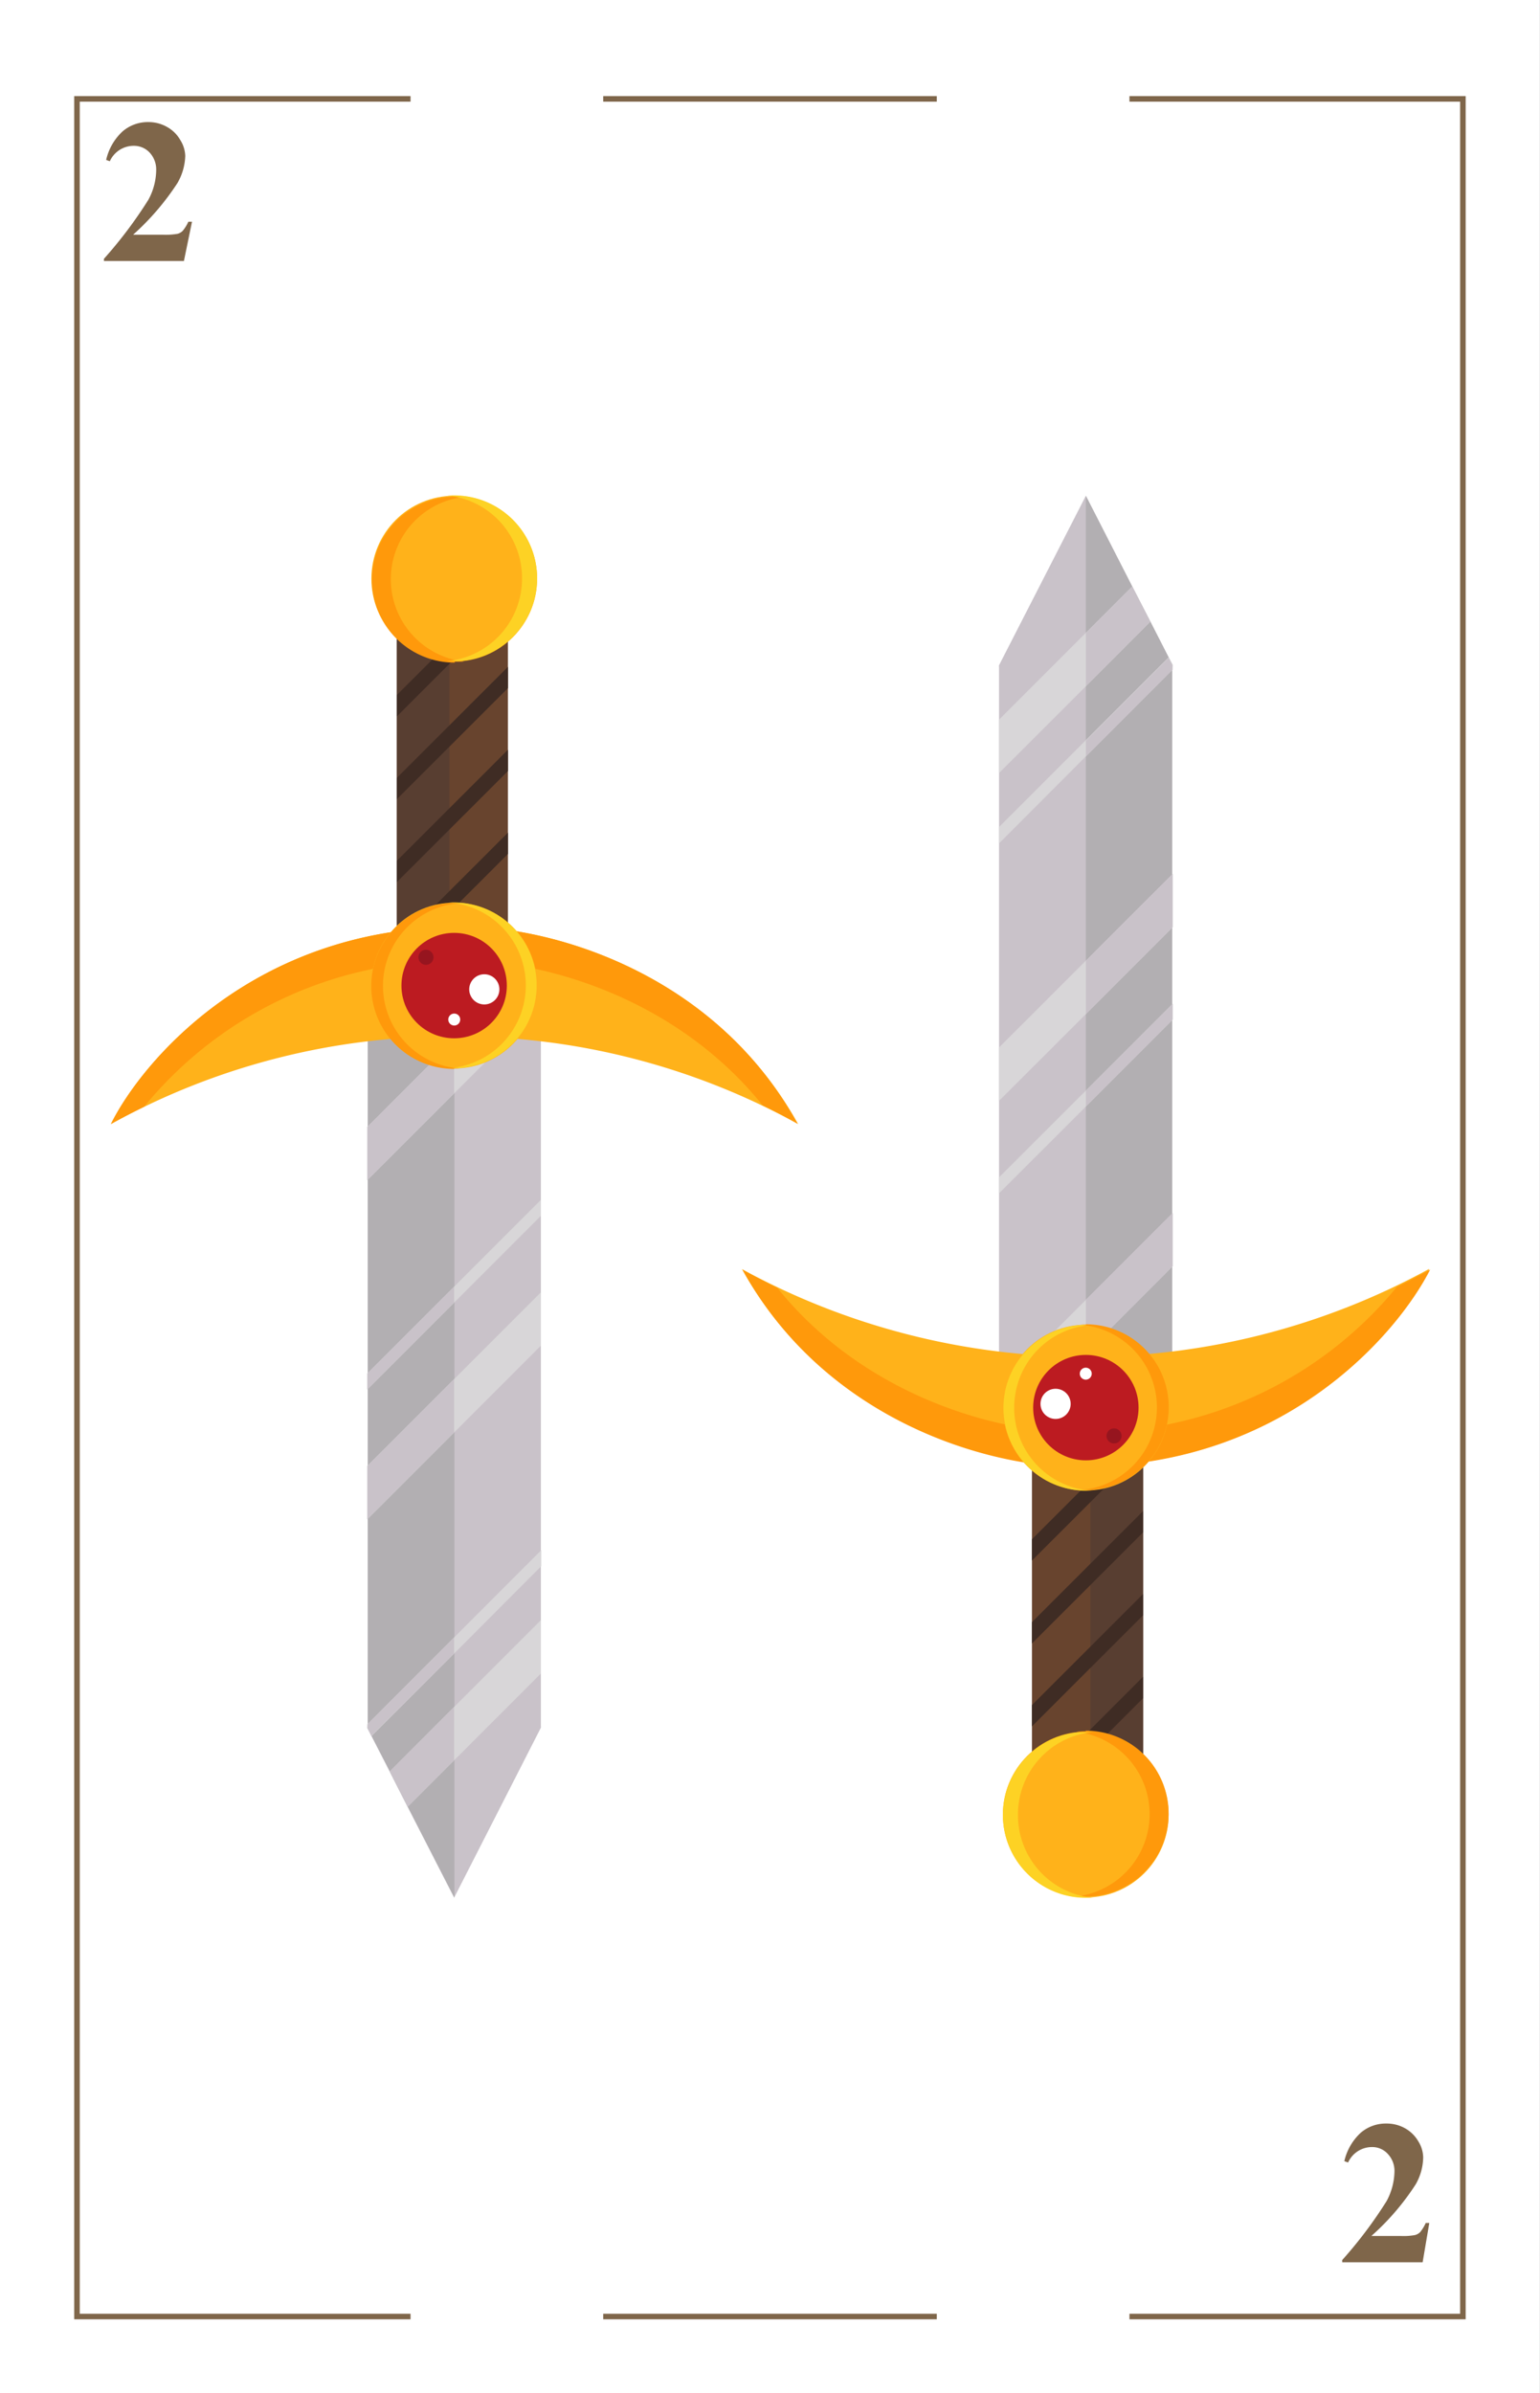 <svg xmlns="http://www.w3.org/2000/svg" viewBox="0 0 138.83 215.65"><rect x="0" y="0" width="138.83" height="215.65" fill="#808080" stroke="none"/><path fill="#fff" d="M0 0h138.82v215.65H0z"/><path fill="none" stroke="#7f664a" stroke-miterlimit="10" stroke-width=".5" d="M37.01 208.74H6.94V8.91h30.07m47.44 199.83H54.38M101.82 8.91h30.06v199.83h-30.06M54.38 8.91h30.07"/><path d="M16.58 23.52H9.37v-.2a39.28 39.28 0 0 0 4-5.31 5.68 5.68 0 0 0 .71-2.67 2.23 2.23 0 0 0-.58-1.58 1.93 1.93 0 0 0-1.44-.62 2.36 2.36 0 0 0-2.16 1.39l-.33-.12a5 5 0 0 1 1.48-2.57 3.49 3.49 0 0 1 2.31-.84 3.39 3.39 0 0 1 1.7.44 3.12 3.12 0 0 1 1.2 1.19 2.84 2.84 0 0 1 .44 1.41 5.19 5.19 0 0 1-.7 2.45 23.24 23.24 0 0 1-4 4.66h2.65a6.44 6.44 0 0 0 1.35-.08 1 1 0 0 0 .48-.28 3.65 3.65 0 0 0 .5-.81h.33zm111.67 180.33H121v-.2a39.28 39.28 0 0 0 4-5.31 5.8 5.8 0 0 0 .71-2.67 2.22 2.22 0 0 0-.59-1.57 1.88 1.88 0 0 0-1.43-.63 2.36 2.36 0 0 0-2.16 1.39l-.34-.12a5 5 0 0 1 1.48-2.56 3.46 3.46 0 0 1 2.3-.83 3.38 3.38 0 0 1 1.7.43 3.19 3.19 0 0 1 1.2 1.19 2.82 2.82 0 0 1 .43 1.41 5.05 5.05 0 0 1-.67 2.44 22.5 22.5 0 0 1-4 4.66h2.65a5.72 5.72 0 0 0 1.27-.08 1 1 0 0 0 .48-.27 3.79 3.79 0 0 0 .5-.82h.32z" fill="#7f664a"/><path d="M33.15 155.7a.4.4 0 0 1 0-.15V93h15.61v62.53a.4.4 0 0 1 0 .15L40.94 171l-4.19-8.17-1.62-3.19-1.65-3.21-.36-.71z" fill="#c9c2c9"/><path d="M33.15 155.7a.4.4 0 0 1 0-.15V93h7.82v78l-4.19-8.17-1.62-3.19-1.65-3.21-.36-.71z" fill="#b2afb2"/><path fill="#d8d6d8" d="m35.13 159.63 5.81-5.82 7.82-7.82v4.81l-12.01 12.01-1.62-3.18zm-1.98-3.93a.4.4 0 0 1 0-.15v-.21l15.64-15.65v1.44L40.94 149l-7.46 7.45-.36-.71zm-.03-30.5 7.82-7.82 7.82-7.82v-1.44l-7.82 7.82-7.82 7.82v1.44zm0 11.7v-4.81l7.82-7.82 7.82-7.82v4.81L33.12 136.9zm0-30.56v-4.8l7.82-7.83.69-.68h4.81l-13.32 13.31z"/><path fill="#c9c2c9" d="m40.94 153.81-5.81 5.82 1.62 3.18 4.19-4.19v-4.81zm-7.82 1.89.36.71 7.46-7.41v-1.44l-7.82 7.82v.21a.4.4 0 0 0 0 .15zm7.82-39.76-7.82 7.82v1.44l7.82-7.82v-1.44zm0 8.33-7.82 7.82v4.81l7.82-7.82v-4.81zm0-30.56-7.82 7.83v4.8l7.82-7.82v-4.81z"/><path d="M10 101.29c2.86-5.73 12.92-17.59 30.95-17.75 7.18-.39 23 3.35 31 17.75A63.41 63.41 0 0 0 41 93.39a63.26 63.26 0 0 0-31 7.9z" fill="#ffb21a"/><path d="M40.94 86.6c6.33-.34 19.37 2.52 27.81 13 1.16.56 2.21 1.12 3.14 1.65C64 86.89 48.13 83.15 40.94 83.54c-18 .16-28.09 12-30.95 17.75 1-.56 2-1.08 3-1.56A35.82 35.82 0 0 1 40.94 86.6z" fill="#ff990b"/><path fill="#68442e" d="M35.77 54.01h10.02v34.63H35.77z"/><path fill="#583e31" d="M35.77 54.01h4.75v34.63h-4.75z"/><path fill="#3f2c24" d="M35.77 64.56v-1.93l4.76-4.75 3.87-3.87h1.39v.53L35.77 64.56zm0 7.46V70.1l10.02-10.01v1.92L35.77 72.02zm0 7.47v-1.92l10.02-10.01v1.92L35.77 79.49zm0 7.47v-1.92l10.02-10.01v1.92L35.77 86.96z"/><circle cx="40.95" cy="52.14" r="7.47" fill="#ffb21a"/><path d="M41 59.61a7.73 7.73 0 0 0 .84 0 7.47 7.47 0 0 1 0-14.84 7.73 7.73 0 0 0-.84 0 7.47 7.47 0 0 0 0 14.94z" fill="#ff990b"/><path d="M47.06 52.14a7.47 7.47 0 0 1-6.79 7.44h.68a7.47 7.47 0 0 0 0-14.94h-.68a7.48 7.48 0 0 1 6.79 7.5z" fill="#fdd224"/><circle cx="40.94" cy="88.81" r="7.47" fill="#ffb21a"/><path d="M47.4 88.81a7.47 7.47 0 0 1-7 7.45h.51a7.47 7.47 0 0 0 0-14.94h-.51a7.48 7.48 0 0 1 7 7.49z" fill="#fdd224"/><path d="M40.94 96.28h.51a7.47 7.47 0 0 1 0-14.9h-.51a7.47 7.47 0 0 0 0 14.94z" fill="#ff990b"/><circle cx="40.94" cy="88.81" r="4.75" fill="#bc1b21"/><circle cx="43.66" cy="89.15" r="1.36" fill="#fff"/><circle cx="40.95" cy="91.87" r=".54" fill="#fff"/><circle cx="38.4" cy="86.26" r=".68" fill="#96151f"/><path d="M105.67 60a.28.28 0 0 1 0 .15v62.53H90.06V60.1a.42.42 0 0 1 0-.15l7.83-15.28 4.18 8.17L103.7 56l1.64 3.21.37.71z" fill="#c9c2c9"/><path d="M105.67 60a.28.28 0 0 1 0 .15v62.53h-7.78v-78l4.18 8.17L103.7 56l1.64 3.21.37.71z" fill="#b2afb2"/><path fill="#d8d6d8" d="m103.7 56.02-5.81 5.82-7.83 7.82v-4.81l12.01-12.01 1.63 3.18zm1.97 3.98a.28.28 0 0 1 0 .15v.21L90.06 76v-1.48l7.83-7.83 7.45-7.45.37.71zm.04 30.45-7.82 7.82-7.83 7.82v1.44l7.83-7.82 7.82-7.82v-1.44zm0-11.7v4.81l-7.82 7.82-7.83 7.82v-4.81l15.65-15.64zm0 30.56v4.8l-7.82 7.83-.69.69h-4.81l13.32-13.32z"/><path fill="#c9c2c9" d="m97.89 61.84 5.81-5.82-1.63-3.18-4.18 4.19v4.81zm7.82-1.84-.37-.71-7.45 7.45v1.44l7.82-7.82v-.26a.28.28 0 0 0 0-.15zm-7.82 39.71 7.82-7.82v-1.44l-7.82 7.82v1.44zm0-8.33 7.82-7.82v-4.81l-7.82 7.82v4.81zm0 30.56 7.82-7.83v-4.8l-7.82 7.82v4.81z"/><path d="M128.84 114.36c-2.84 5.73-12.92 17.64-30.95 17.75-7.19.39-23-3.35-31-17.75a64.6 64.6 0 0 0 61.91 0z" fill="#ffb21a"/><path d="M97.89 129.05c-6.33.34-19.38-2.52-27.81-13-1.16-.56-2.21-1.12-3.15-1.65 7.93 14.4 23.77 18.14 31 17.75 18-.16 28.08-12 31-17.75-1 .56-2 1.08-3 1.56a35.85 35.85 0 0 1-28.04 13.09z" fill="#ff990b"/><path fill="#68442e" d="M93.03 127.01h10.02v34.63H93.03z"/><path fill="#583e31" d="M98.3 127.01h4.75v34.63H98.3z"/><path fill="#3f2c24" d="M103.05 151.09v1.93l-4.75 4.75-3.87 3.87h-1.4v-.53l10.02-10.02zm0-7.46v1.92l-10.02 10.01v-1.92l10.02-10.01zm0-7.47v1.92l-10.02 10.01v-1.92l10.02-10.01zm0-7.47v1.92l-10.02 10.01v-1.92l10.02-10.01z"/><circle cx="97.88" cy="163.51" r="7.47" fill="#ffb21a"/><path d="M97.88 156a7.92 7.92 0 0 0-.85.05 7.47 7.47 0 0 1 0 14.84 7.92 7.92 0 0 0 .85 0 7.47 7.47 0 0 0 0-14.94z" fill="#ff990b"/><path d="M91.77 163.51a7.46 7.46 0 0 1 6.79-7.44h-.68a7.47 7.47 0 0 0 0 14.94h.68a7.47 7.47 0 0 1-6.79-7.5z" fill="#fdd224"/><circle cx="97.89" cy="126.84" r="7.47" fill="#ffb21a"/><path d="M91.43 126.84a7.46 7.46 0 0 1 7-7.45h-.5a7.47 7.47 0 1 0 0 14.94h.5a7.47 7.47 0 0 1-7-7.49z" fill="#fdd224"/><path d="M97.89 119.37h-.52a7.47 7.47 0 0 1 0 14.9h.52a7.47 7.47 0 1 0 0-14.94z" fill="#ff990b"/><circle cx="97.89" cy="126.84" r="4.75" fill="#bc1b21"/><circle cx="95.16" cy="126.5" r="1.36" fill="#fff"/><circle cx="97.88" cy="123.78" r=".54" fill="#fff"/><circle cx="100.43" cy="129.39" r=".68" fill="#96151f"/></svg>